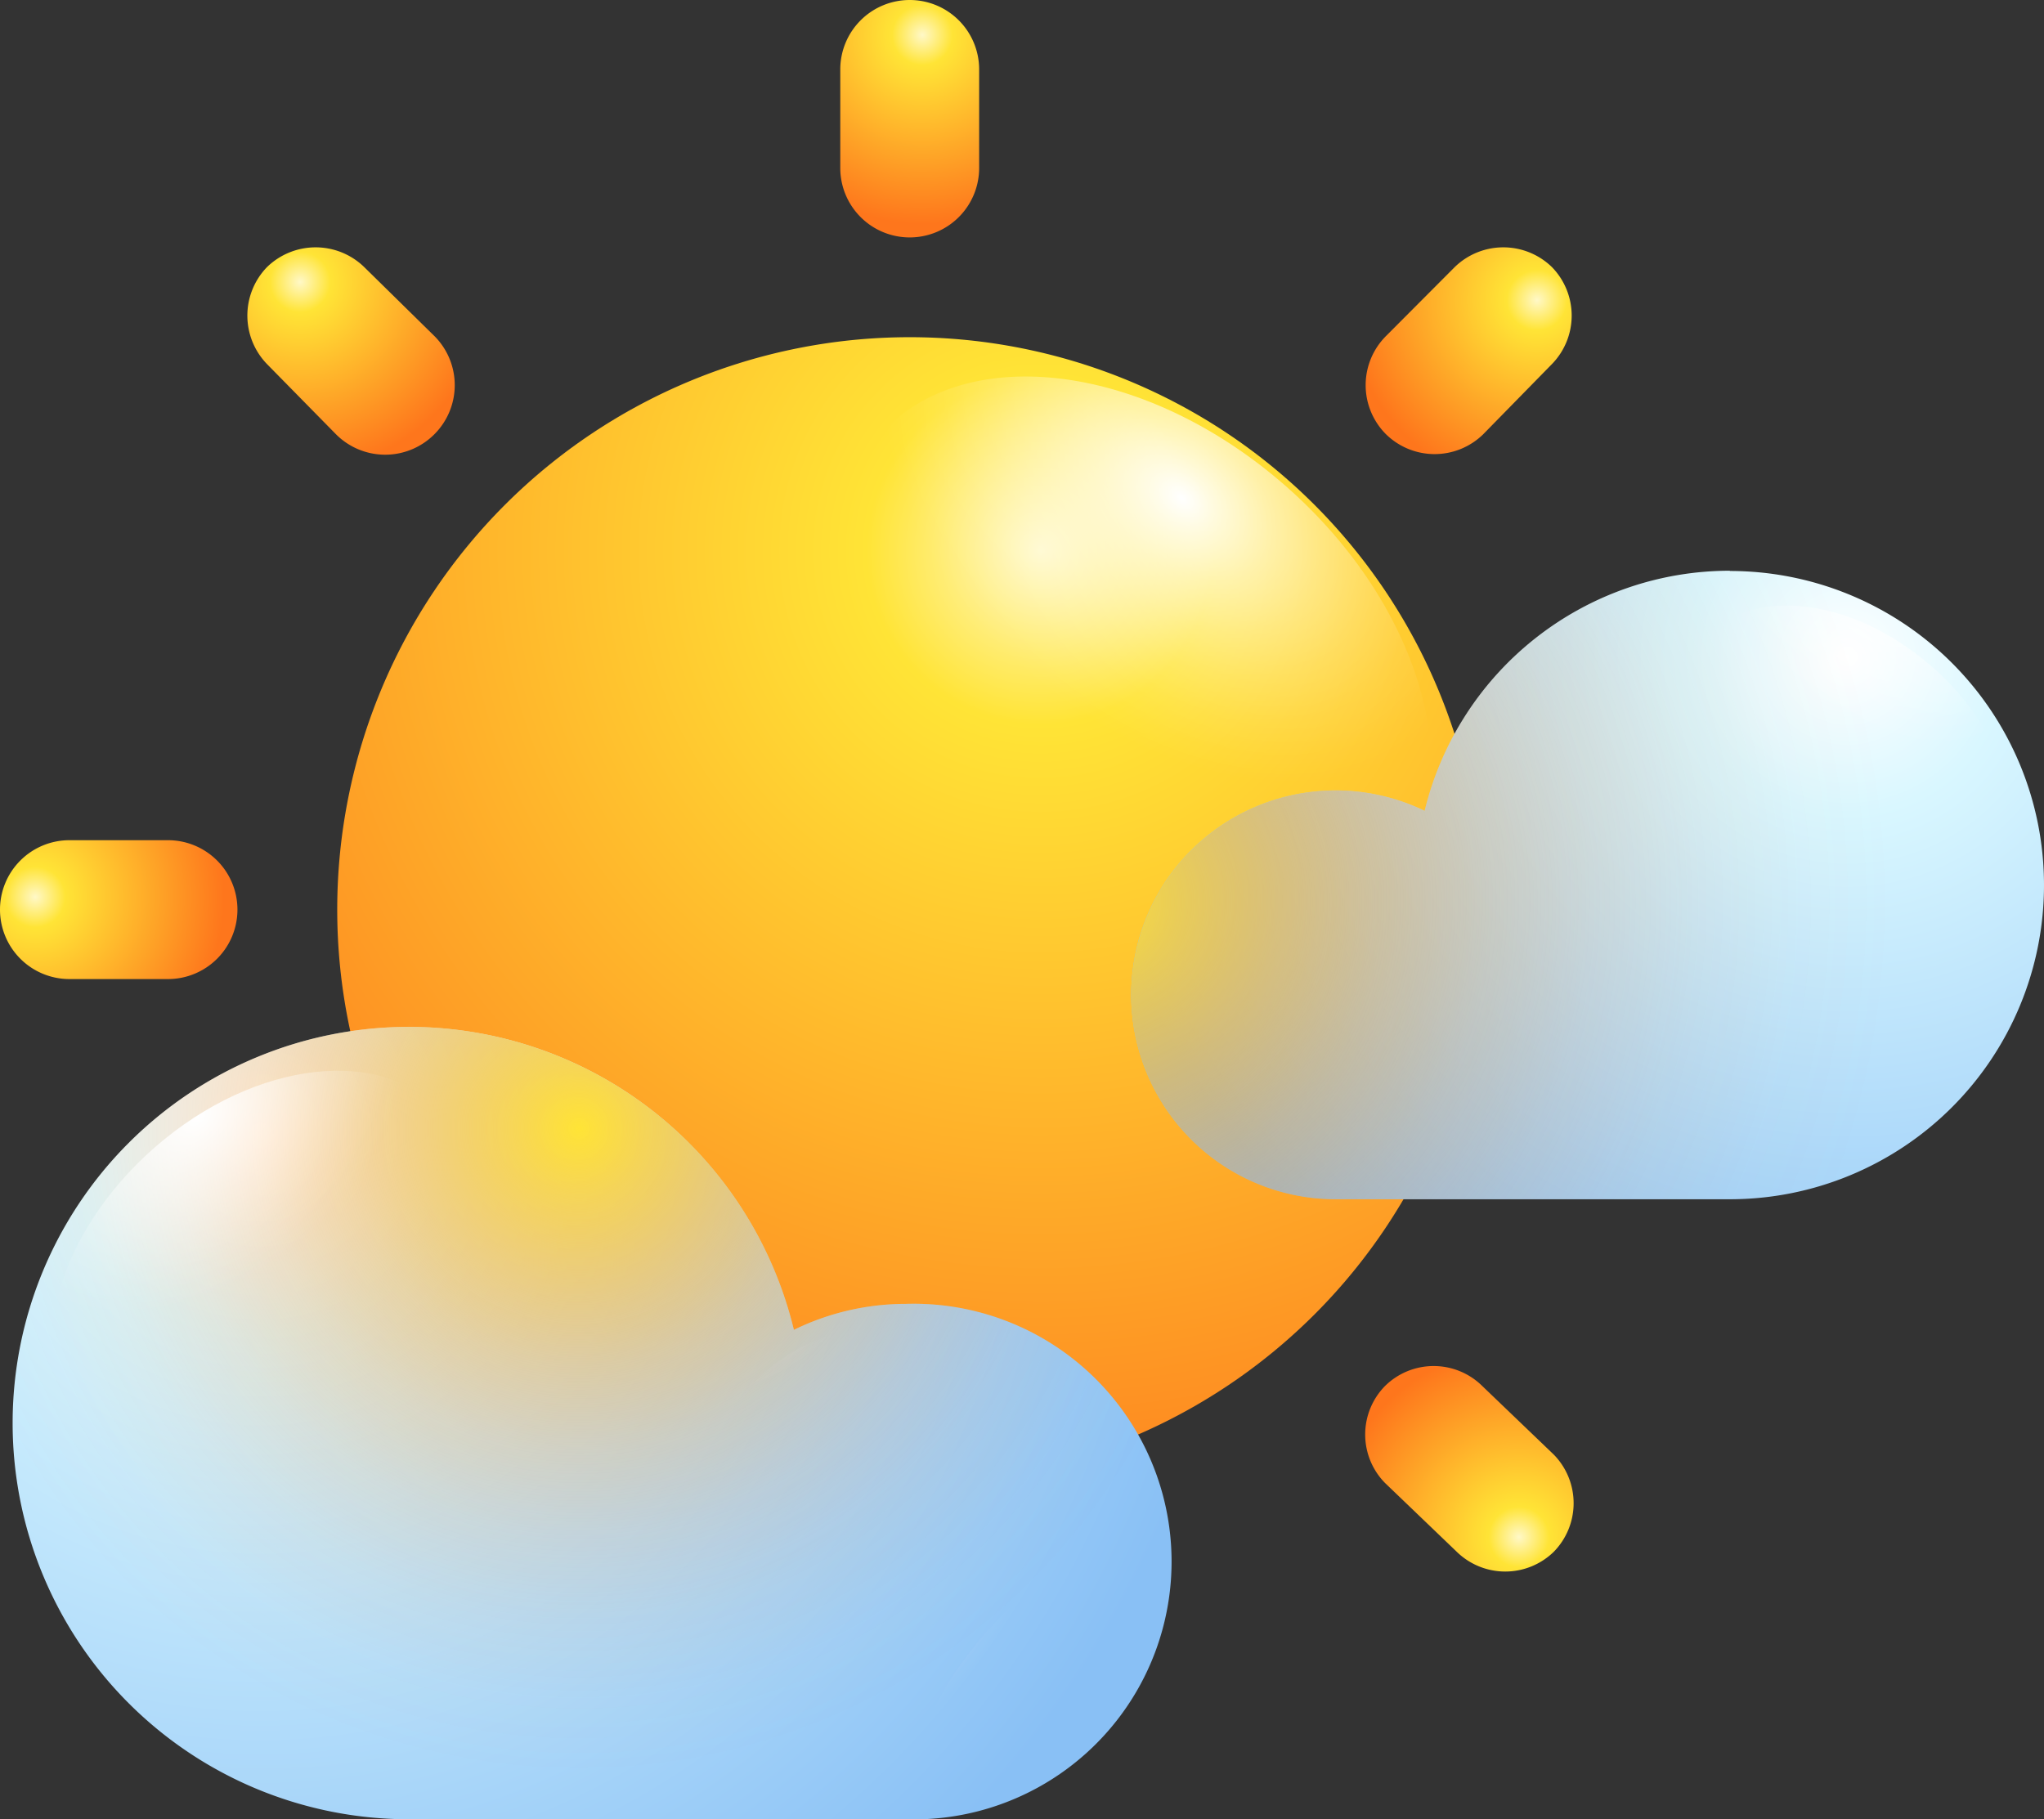 <svg xmlns="http://www.w3.org/2000/svg" xmlns:xlink="http://www.w3.org/1999/xlink" viewBox="0 0 84.19 74.94"><rect x="0" y="0" width="84.19" height="74.94" fill="#333333" stroke="none"/><defs><style>.cls-1{isolation:isolate;}.cls-2{fill:url(#radial-gradient);}.cls-15,.cls-16,.cls-17,.cls-20,.cls-21,.cls-22,.cls-3,.cls-4{mix-blend-mode:overlay;}.cls-3{fill:url(#radial-gradient-2);}.cls-16,.cls-21,.cls-4{opacity:0.4;}.cls-4{fill:url(#Degradado_sin_nombre_34);}.cls-5{fill:url(#radial-gradient-3);}.cls-6{fill:url(#radial-gradient-4);}.cls-7{fill:url(#radial-gradient-5);}.cls-8{fill:url(#radial-gradient-6);}.cls-9{fill:url(#radial-gradient-7);}.cls-10{fill:url(#radial-gradient-8);}.cls-11{fill:url(#radial-gradient-9);}.cls-12{fill:url(#radial-gradient-10);}.cls-13{fill:url(#radial-gradient-11);}.cls-14{fill:url(#radial-gradient-12);}.cls-15{fill:url(#radial-gradient-13);}.cls-16{fill:url(#radial-gradient-14);}.cls-17,.cls-22{opacity:0.2;}.cls-17{fill:url(#Degradado_sin_nombre_34-2);}.cls-18{fill:url(#radial-gradient-15);}.cls-19{fill:url(#radial-gradient-16);}.cls-20{fill:url(#radial-gradient-17);}.cls-21{fill:url(#radial-gradient-18);}.cls-22{fill:url(#Degradado_sin_nombre_34-3);}</style><radialGradient id="radial-gradient" cx="-670.12" cy="22.68" r="44.76" gradientTransform="matrix(-1, 0, 0, 1, -627.26, 0)" gradientUnits="userSpaceOnUse"><stop offset="0" stop-color="#fff8c7"/><stop offset="0.16" stop-color="#ffe436"/><stop offset="1" stop-color="#fe761c"/></radialGradient><radialGradient id="radial-gradient-2" cx="610.13" cy="-1766.46" r="6.72" gradientTransform="matrix(-0.84, 1.15, -1.62, -1.31, -2300.46, -2995.21)" gradientUnits="userSpaceOnUse"><stop offset="0" stop-color="#fff"/><stop offset="0.1" stop-color="#fff" stop-opacity="0.85"/><stop offset="0.29" stop-color="#fff" stop-opacity="0.59"/><stop offset="0.47" stop-color="#fff" stop-opacity="0.38"/><stop offset="0.63" stop-color="#fff" stop-opacity="0.22"/><stop offset="0.78" stop-color="#fff" stop-opacity="0.1"/><stop offset="0.91" stop-color="#fff" stop-opacity="0.03"/><stop offset="1" stop-color="#fff" stop-opacity="0"/></radialGradient><radialGradient id="Degradado_sin_nombre_34" cx="-3402.59" cy="3535.52" r="6.48" gradientTransform="matrix(-1.17, -1.1, 0.22, -0.73, -4747.47, -1120.5)" xlink:href="#radial-gradient-2"/><radialGradient id="radial-gradient-3" cx="37.99" cy="1.44" r="7.79" gradientTransform="matrix(1, 0, 0, 1, 0, 0)" xlink:href="#radial-gradient"/><radialGradient id="radial-gradient-4" cx="484.68" cy="2.47" r="7.79" gradientTransform="translate(-332.1 352.59) rotate(-45)" xlink:href="#radial-gradient"/><radialGradient id="radial-gradient-5" cx="799.71" cy="318.86" r="7.79" gradientTransform="translate(-317.41 836.66) rotate(-90)" xlink:href="#radial-gradient"/><radialGradient id="radial-gradient-6" cx="798.85" cy="765.54" r="7.79" gradientTransform="translate(35.18 1168.76) rotate(-135)" xlink:href="#radial-gradient"/><radialGradient id="radial-gradient-7" cx="482.3" cy="1080.58" r="7.79" gradientTransform="translate(519.24 1154.07) rotate(180)" xlink:href="#radial-gradient"/><radialGradient id="radial-gradient-8" cx="35.78" cy="1079.72" r="7.79" gradientTransform="translate(851.34 801.48) rotate(135)" xlink:href="#radial-gradient"/><radialGradient id="radial-gradient-9" cx="-279.43" cy="763.17" r="7.79" gradientTransform="translate(836.66 317.42) rotate(90)" xlink:href="#radial-gradient"/><radialGradient id="radial-gradient-10" cx="-278.4" cy="316.65" r="7.79" gradientTransform="translate(484.07 -14.68) rotate(45)" xlink:href="#radial-gradient"/><radialGradient id="radial-gradient-11" cx="821.53" cy="46.78" r="40.51" gradientTransform="matrix(-1, 0, 0, 1, 832.26, 0)" gradientUnits="userSpaceOnUse"><stop offset="0" stop-color="#fff"/><stop offset="0.2" stop-color="#d9f7ff"/><stop offset="1" stop-color="#89c0f5"/></radialGradient><radialGradient id="radial-gradient-12" cx="23.85" cy="46.49" r="34.6" gradientUnits="userSpaceOnUse"><stop offset="0" stop-color="#ffe436"/><stop offset="0.08" stop-color="#ffcf31" stop-opacity="0.81"/><stop offset="0.18" stop-color="#ffb72b" stop-opacity="0.6"/><stop offset="0.28" stop-color="#fea327" stop-opacity="0.41"/><stop offset="0.38" stop-color="#fe9323" stop-opacity="0.26"/><stop offset="0.48" stop-color="#fe8620" stop-opacity="0.15"/><stop offset="0.58" stop-color="#fe7d1e" stop-opacity="0.07"/><stop offset="0.68" stop-color="#fe781c" stop-opacity="0.02"/><stop offset="0.77" stop-color="#fe761c" stop-opacity="0"/></radialGradient><radialGradient id="radial-gradient-13" cx="281.26" cy="-2074.63" r="4.75" gradientTransform="matrix(0.84, 1.15, 1.62, -1.31, 3132.72, -2995.21)" xlink:href="#radial-gradient-2"/><radialGradient id="radial-gradient-14" cx="295.3" cy="-2067.59" r="2.61" gradientTransform="matrix(0.84, 1.15, 1.62, -1.31, 3132.72, -2995.21)" xlink:href="#radial-gradient-2"/><radialGradient id="Degradado_sin_nombre_34-2" cx="954.2" cy="9.35" r="2.73" gradientTransform="matrix(-0.71, -0.46, -1.4, 1.83, 728.99, 489.16)" xlink:href="#radial-gradient-2"/><radialGradient id="radial-gradient-15" cx="-815.26" cy="27.06" r="32.13" gradientTransform="translate(891.36)" xlink:href="#radial-gradient-11"/><radialGradient id="radial-gradient-16" cx="44.85" cy="37.15" r="43.07" xlink:href="#radial-gradient-12"/><radialGradient id="radial-gradient-17" cx="993.56" cy="-1432.7" r="3.77" gradientTransform="matrix(-0.84, 1.15, -1.62, -1.31, -1409.1, -2995.21)" xlink:href="#radial-gradient-2"/><radialGradient id="radial-gradient-18" cx="1004.69" cy="-1427.12" r="2.07" gradientTransform="matrix(-0.84, 1.15, -1.62, -1.31, -1409.1, -2995.21)" xlink:href="#radial-gradient-2"/><radialGradient id="Degradado_sin_nombre_34-3" cx="-920.25" cy="-365.41" r="2.17" gradientTransform="matrix(0.71, -0.46, 1.4, 1.83, 1211.51, 291.98)" xlink:href="#radial-gradient-2"/></defs><g class="cls-1"><g id="Layer_2" data-name="Layer 2"><g id="OBJECTS"><path class="cls-2" d="M13.89,37.47A23.58,23.58,0,1,0,37.47,13.89,23.58,23.58,0,0,0,13.89,37.47Z"/><path class="cls-3" d="M41.06,35c-6-4.87-8.35-12.29-5.24-16.57s10.51-3.8,16.52,1.07,8.35,12.29,5.24,16.57S47.07,39.91,41.06,35Z"/><path class="cls-4" d="M16.63,42.68c.79-2.61,4.84-1.53,9,2.41s7,9.25,6.16,11.86-4.83,1.53-9-2.41S15.84,45.28,16.63,42.68Z"/><path class="cls-5" d="M40.33,6.92a2.86,2.86,0,0,1-2.86,2.86h0a2.86,2.86,0,0,1-2.86-2.86V2.86A2.86,2.86,0,0,1,37.47,0h0a2.86,2.86,0,0,1,2.86,2.86Z"/><path class="cls-6" d="M17.89,13.84a2.86,2.86,0,0,1,0,4.05h0a2.86,2.86,0,0,1-4.05,0L11,15a2.87,2.87,0,0,1,0-4h0a2.87,2.87,0,0,1,4,0Z"/><path class="cls-7" d="M6.92,34.61a2.86,2.86,0,0,1,2.86,2.86h0a2.86,2.86,0,0,1-2.86,2.86H2.86A2.86,2.86,0,0,1,0,37.47H0a2.86,2.86,0,0,1,2.86-2.86Z"/><path class="cls-8" d="M13.84,57.05a2.86,2.86,0,0,1,4.05,0h0a2.85,2.85,0,0,1,0,4L15,64a2.85,2.85,0,0,1-4,0h0a2.85,2.85,0,0,1,0-4Z"/><path class="cls-9" d="M34.61,68a2.86,2.86,0,0,1,2.86-2.86h0A2.86,2.86,0,0,1,40.33,68v4.06a2.86,2.86,0,0,1-2.86,2.86h0a2.86,2.86,0,0,1-2.86-2.86Z"/><path class="cls-10" d="M57.05,61.09a2.85,2.85,0,0,1,0-4h0a2.85,2.85,0,0,1,4,0L64,59.92a2.86,2.86,0,0,1,0,4h0a2.86,2.86,0,0,1-4,0Z"/><path class="cls-11" d="M68,40.33a2.86,2.86,0,0,1-2.86-2.86h0A2.86,2.86,0,0,1,68,34.61h4.06a2.86,2.86,0,0,1,2.86,2.86h0a2.86,2.86,0,0,1-2.86,2.86Z"/><path class="cls-12" d="M61.09,17.89a2.86,2.86,0,0,1-4,0h0a2.86,2.86,0,0,1,0-4.05L59.92,11a2.87,2.87,0,0,1,4,0h0a2.86,2.86,0,0,1,0,4Z"/><path class="cls-13" d="M16.84,42.3A16.32,16.32,0,0,1,32.7,54.78a10.48,10.48,0,0,1,4.61-1.07,10.62,10.62,0,1,1,0,21.23H16.84a16.32,16.32,0,0,1,0-32.64Z"/><path class="cls-14" d="M16.84,42.3A16.32,16.32,0,0,1,32.7,54.78a10.48,10.48,0,0,1,4.61-1.07,10.62,10.62,0,1,1,0,21.23H16.84a16.32,16.32,0,0,1,0-32.64Z"/><path class="cls-15" d="M14.75,57.9c4.25-3.45,5.91-8.7,3.71-11.73S11,43.49,6.77,46.93s-5.9,8.7-3.7,11.72S10.5,61.34,14.75,57.9Z"/><path class="cls-16" d="M36.13,62.37c2.33-1.89,3.25-4.78,2-6.44s-4.09-1.48-6.42.42-3.25,4.78-2,6.44S33.8,64.27,36.13,62.37Z"/><path class="cls-17" d="M41.31,66.5c2.57-2.6,5.22-3.61,5.93-2.27s-.81,4.54-3.37,7.14S38.64,75,37.94,73.64,38.74,69.1,41.31,66.5Z"/><path class="cls-18" d="M71.25,23.51A12.94,12.94,0,0,0,58.68,33.4a8.42,8.42,0,1,0-3.66,16H71.25a12.94,12.94,0,0,0,0-25.88Z"/><path class="cls-19" d="M71.25,23.51A12.94,12.94,0,0,0,58.68,33.4a8.42,8.42,0,1,0-3.66,16H71.25a12.94,12.94,0,0,0,0-25.88Z"/><path class="cls-20" d="M72.91,35.88c-3.37-2.74-4.69-6.9-2.94-9.3s5.9-2.13,9.27.6,4.68,6.9,2.93,9.29S76.28,38.61,72.91,35.88Z"/><path class="cls-21" d="M56,39.43c-1.85-1.51-2.57-3.79-1.61-5.11s3.24-1.18,5.09.32,2.57,3.8,1.62,5.11S57.81,40.93,56,39.43Z"/><path class="cls-22" d="M51.85,42.7c-2-2.06-4.14-2.87-4.7-1.8s.64,3.6,2.67,5.66,4.14,2.86,4.7,1.8S53.88,44.76,51.85,42.7Z"/></g></g></g></svg>